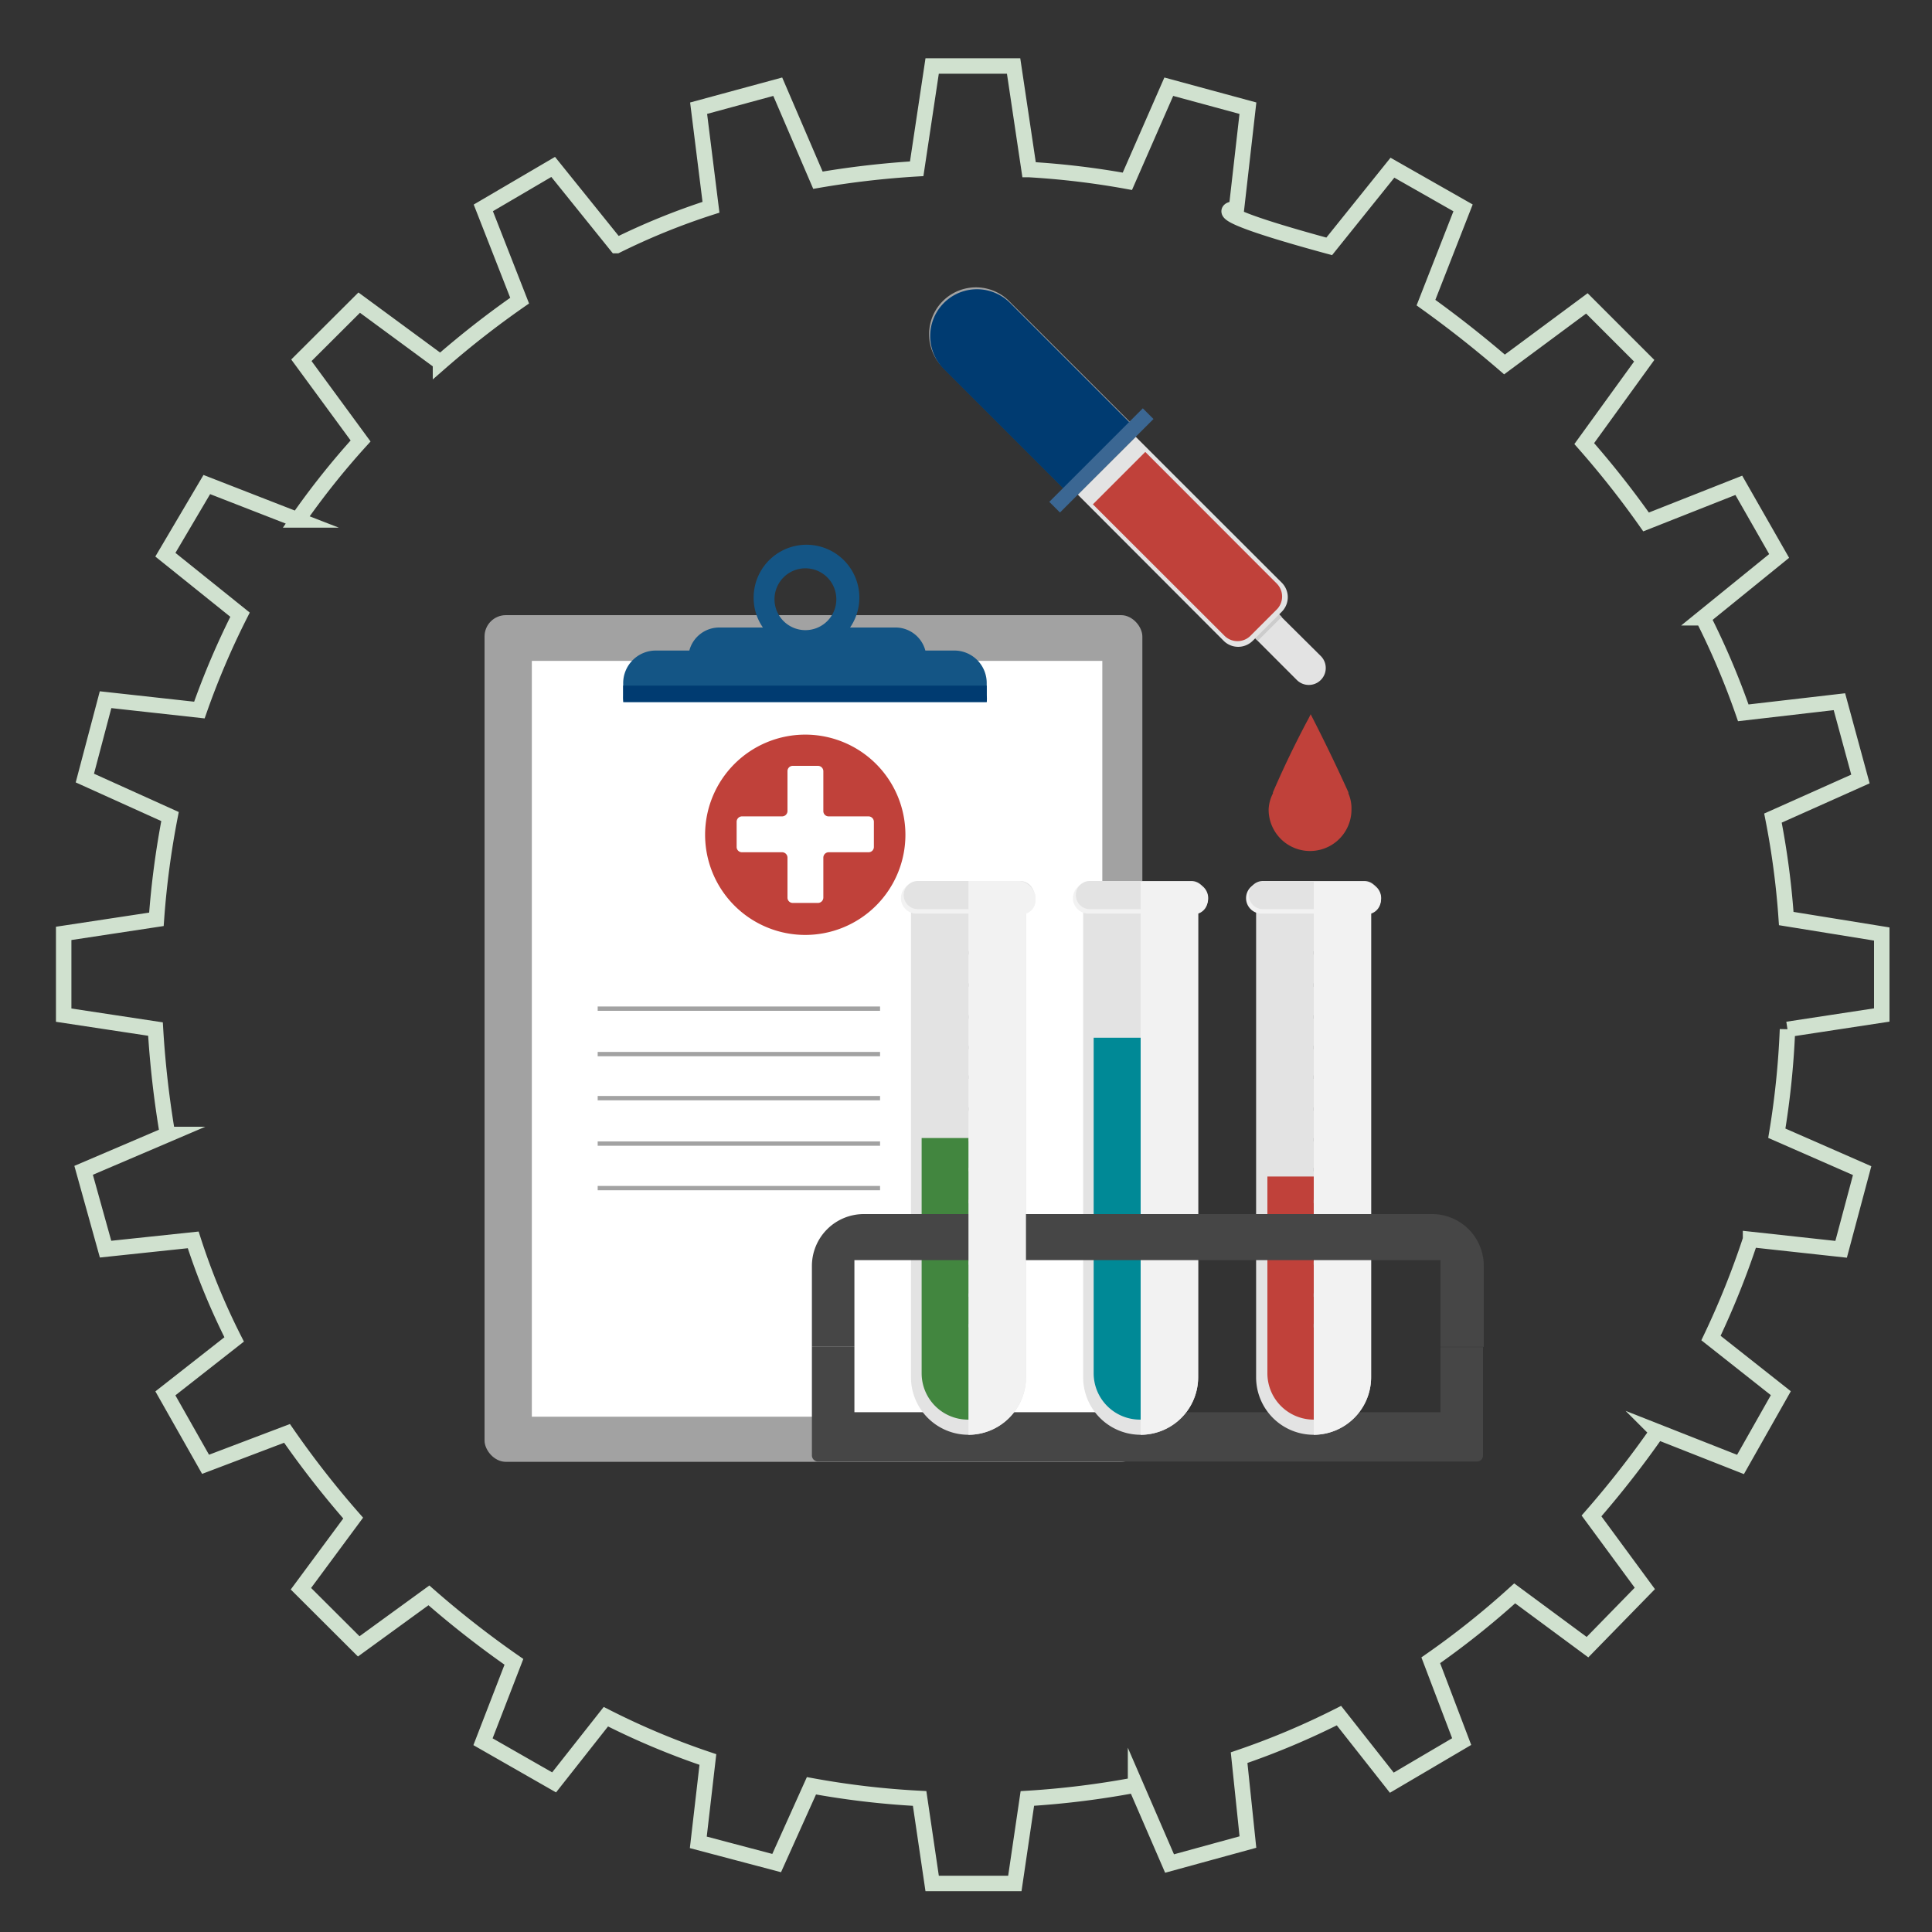 <svg xmlns="http://www.w3.org/2000/svg" viewBox="0 0 125 125">
  <rect x="0" y="0" width="125" height="125" fill="#333333" stroke="none"/>
  <title>_</title>
  <g style="isolation: isolate">
    <g>
      <g>
        <g>
          <rect x="31.35" y="39.8" width="42.56" height="54.78" rx="1.38" ry="1.38" fill="#a2a2a2"/>
          <rect x="34.41" y="42.76" width="36.91" height="48.9" fill="#fff"/>
        </g>
        <rect x="38.67" y="65.12" width="18.27" height="0.28" fill="#a2a2a2"/>
        <rect x="38.67" y="68.06" width="18.27" height="0.28" fill="#a2a2a2"/>
        <rect x="38.67" y="70.91" width="18.27" height="0.28" fill="#a2a2a2"/>
        <rect x="38.67" y="73.85" width="18.27" height="0.28" fill="#a2a2a2"/>
        <rect x="38.67" y="76.73" width="18.27" height="0.28" fill="#a2a2a2"/>
        <path d="M61.79,42.09H59.87A2,2,0,0,0,58,40.6h-3a3.42,3.42,0,1,0-6.24-1.93,3.37,3.37,0,0,0,.6,1.93H46.52a2,2,0,0,0-1.92,1.49H42.43a2.11,2.11,0,0,0-2.11,2.1V45a2,2,0,0,0,0,.43H63.84a2,2,0,0,0,0-.43v-.79A2.1,2.1,0,0,0,61.79,42.09Zm-9.68-1.32a2,2,0,1,1,2-2A2,2,0,0,1,52.11,40.77Z" fill="#145585"/>
        <path d="M40.37,45.41H63.84a2,2,0,0,0,0-.43v-.62H40.32V45A2,2,0,0,0,40.37,45.41Z" fill="#003b71"/>
        <path d="M58.58,54a6.48,6.48,0,1,1-6.47-6.47A6.48,6.48,0,0,1,58.58,54Z" fill="#c0413a"/>
        <path d="M56.2,52.82H53.61a.34.34,0,0,1-.34-.34V49.89a.35.35,0,0,0-.35-.34H51.29a.34.34,0,0,0-.34.34v2.59a.35.35,0,0,1-.35.34H48a.35.35,0,0,0-.34.35V54.8a.34.34,0,0,0,.34.34H50.6a.35.35,0,0,1,.35.35v2.59a.34.34,0,0,0,.34.34h1.63a.35.35,0,0,0,.35-.34V55.49a.35.35,0,0,1,.34-.35H56.2a.34.34,0,0,0,.34-.34V53.17A.35.35,0,0,0,56.2,52.82Z" fill="#fff"/>
        <path d="M52.93,94.56H95.55a.39.39,0,0,0,.4-.4v-7H93.2v4.21H55.28V87.14H52.53v7A.4.4,0,0,0,52.93,94.56Z" fill="#464646"/>
        <path d="M81.5,89.05A3.5,3.5,0,0,0,85,92.54h0a3.5,3.5,0,0,0,3.49-3.49V71.34h-7Z" fill="#c0413a"/>
        <path d="M70.31,88.29c0,2.34,1.57,4.25,3.49,4.25h0c1.92,0,3.48-1.91,3.48-4.25V66.7h-7Z" fill="#008996"/>
        <path d="M59.18,87.61c0,2.71,1.57,4.93,3.48,4.93h0c1.92,0,3.49-2.22,3.49-4.93V62.55h-7Z" fill="#42863f"/>
        <path d="M65.63,58.11H58.94v31a3.72,3.72,0,0,0,7.44,0v-31Zm0,30.74a3,3,0,0,1-3,3h0a3,3,0,0,1-3-3V73.63h6Z" fill="#e3e3e3"/>
        <path d="M61,23.77a3,3,0,0,1,4.29-4.29l7.82,7.82-4.29,4.29Z" fill="#a2a2a2"/>
        <path d="M61.07,23.88a3,3,0,1,1,4.28-4.28l7.82,7.82L68.89,31.7Z" fill="#003b71"/>
        <path d="M85.45,42.44A1.09,1.09,0,1,1,83.91,44l-2.69-2.69,1.54-1.54Z" fill="#e3e3e3"/>
        <path d="M78.69,38.76a1.09,1.09,0,0,1,1.54-1.54l2.7,2.69-1.55,1.55Z" fill="#ccc" style="mix-blend-mode: multiply"/>
        <path d="M73.48,28.26l9.45,9.44a1.33,1.33,0,0,1,0,1.88l-.17.17-1.54,1.54-.17.17a1.33,1.33,0,0,1-1.88,0L69.73,32Z" fill="#e3e3e3"/>
        <path d="M82.6,39.44l-1.69,1.69a1.19,1.19,0,0,1-1.69,0l-8.51-8.5,3.39-3.39,8.5,8.51A1.19,1.19,0,0,1,82.6,39.44Z" fill="#c0413a"/>
        <polygon points="68.77 31.59 73.06 27.3 73.94 26.42 74.63 27.11 73.75 27.99 69.46 32.28 68.58 33.16 67.89 32.47 68.77 31.59" fill="#3b6793"/>
        <path d="M82.36,51.33l0-.07q1-2.32,2.22-4.62c.08-.14.15-.28.22-.43l.22.43q1.17,2.3,2.22,4.62l0,.07a2.46,2.46,0,0,1,.2,1.05,2.68,2.68,0,0,1-5.36,0A2.47,2.47,0,0,1,82.36,51.33Z" fill="#c0413a"/>
        <path d="M66,59.11H59.29a1,1,0,0,1-1-1h0a1,1,0,0,1,1-1H66a1,1,0,0,1,1,1h0A1,1,0,0,1,66,59.11Z" fill="#f2f2f2"/>
        <path d="M66,58.82H59.38a.91.91,0,0,1-.91-.91h0a.91.91,0,0,1,.91-.91H66a.91.91,0,0,1,.91.91h0A.91.91,0,0,1,66,58.82Z" fill="#e3e3e3"/>
        <rect x="62.66" y="61.54" width="2.96" height="0.22" fill="#a2a2a2"/>
        <rect x="62.66" y="63.62" width="2.96" height="0.22" fill="#a2a2a2"/>
        <rect x="64.07" y="62.58" width="1.55" height="0.22" fill="#a2a2a2"/>
        <rect x="62.66" y="65.69" width="2.96" height="0.22" fill="#a2a2a2"/>
        <rect x="64.07" y="64.65" width="1.55" height="0.22" fill="#a2a2a2"/>
        <rect x="62.66" y="67.66" width="2.96" height="0.22" fill="#a2a2a2"/>
        <rect x="64.07" y="66.63" width="1.55" height="0.22" fill="#a2a2a2"/>
        <rect x="62.66" y="69.58" width="2.96" height="0.22" fill="#a2a2a2"/>
        <rect x="64.07" y="68.55" width="1.55" height="0.22" fill="#a2a2a2"/>
        <rect x="62.66" y="71.65" width="2.96" height="0.22" fill="#a2a2a2"/>
        <rect x="64.07" y="70.62" width="1.55" height="0.22" fill="#a2a2a2"/>
        <rect x="62.66" y="73.63" width="2.96" height="0.22" fill="#a2a2a2"/>
        <rect x="64.07" y="72.59" width="1.55" height="0.22" fill="#a2a2a2"/>
        <rect x="62.66" y="75.56" width="2.96" height="0.22" fill="#a2a2a2"/>
        <rect x="64.07" y="74.53" width="1.55" height="0.22" fill="#a2a2a2"/>
        <rect x="62.66" y="77.63" width="2.96" height="0.22" fill="#a2a2a2"/>
        <rect x="64.07" y="76.6" width="1.55" height="0.22" fill="#a2a2a2"/>
        <rect x="62.66" y="79.6" width="2.96" height="0.22" fill="#a2a2a2"/>
        <rect x="64.07" y="78.57" width="1.55" height="0.22" fill="#a2a2a2"/>
        <rect x="62.66" y="81.61" width="2.96" height="0.22" fill="#a2a2a2"/>
        <rect x="64.07" y="80.58" width="1.55" height="0.22" fill="#a2a2a2"/>
        <rect x="62.66" y="83.68" width="2.96" height="0.22" fill="#a2a2a2"/>
        <rect x="64.07" y="82.65" width="1.55" height="0.22" fill="#a2a2a2"/>
        <rect x="62.66" y="85.66" width="2.96" height="0.22" fill="#a2a2a2"/>
        <rect x="64.07" y="84.62" width="1.55" height="0.22" fill="#a2a2a2"/>
        <path d="M76.76,58.11H70.08v31a3.72,3.72,0,0,0,7.44,0v-31Zm0,30.74a3,3,0,0,1-3,3h0a3,3,0,0,1-3-3V67.14h6Z" fill="#e3e3e3"/>
        <path d="M77.17,59.11H70.42a1,1,0,0,1-1-1h0a1,1,0,0,1,1-1h6.75a1,1,0,0,1,1,1h0A1,1,0,0,1,77.17,59.11Z" fill="#f2f2f2"/>
        <path d="M77.08,58.82H70.51a.9.9,0,0,1-.9-.91h0a.9.9,0,0,1,.9-.91h6.57a.91.91,0,0,1,.91.91h0A.91.91,0,0,1,77.08,58.82Z" fill="#e3e3e3"/>
        <rect x="73.8" y="61.54" width="2.96" height="0.22" fill="#a2a2a2"/>
        <rect x="73.8" y="63.62" width="2.96" height="0.22" fill="#a2a2a2"/>
        <rect x="75.2" y="62.58" width="1.55" height="0.22" fill="#a2a2a2"/>
        <rect x="73.8" y="65.69" width="2.96" height="0.22" fill="#a2a2a2"/>
        <rect x="75.2" y="64.65" width="1.55" height="0.22" fill="#a2a2a2"/>
        <rect x="73.8" y="67.66" width="2.96" height="0.22" fill="#a2a2a2"/>
        <rect x="75.2" y="66.63" width="1.55" height="0.22" fill="#a2a2a2"/>
        <rect x="73.8" y="69.58" width="2.96" height="0.22" fill="#a2a2a2"/>
        <rect x="75.2" y="68.55" width="1.55" height="0.22" fill="#a2a2a2"/>
        <rect x="73.8" y="71.65" width="2.96" height="0.22" fill="#a2a2a2"/>
        <rect x="75.2" y="70.62" width="1.55" height="0.22" fill="#a2a2a2"/>
        <rect x="73.8" y="73.63" width="2.96" height="0.22" fill="#a2a2a2"/>
        <rect x="75.2" y="72.59" width="1.55" height="0.22" fill="#a2a2a2"/>
        <rect x="73.8" y="75.56" width="2.96" height="0.22" fill="#a2a2a2"/>
        <rect x="75.2" y="74.53" width="1.55" height="0.22" fill="#a2a2a2"/>
        <rect x="73.8" y="77.63" width="2.96" height="0.22" fill="#a2a2a2"/>
        <rect x="75.2" y="76.6" width="1.55" height="0.22" fill="#a2a2a2"/>
        <rect x="73.8" y="79.6" width="2.96" height="0.22" fill="#a2a2a2"/>
        <rect x="75.2" y="78.57" width="1.55" height="0.22" fill="#a2a2a2"/>
        <rect x="73.8" y="81.61" width="2.96" height="0.22" fill="#a2a2a2"/>
        <rect x="75.2" y="80.58" width="1.55" height="0.22" fill="#a2a2a2"/>
        <rect x="73.8" y="83.68" width="2.96" height="0.22" fill="#a2a2a2"/>
        <rect x="75.2" y="82.65" width="1.55" height="0.22" fill="#a2a2a2"/>
        <rect x="73.8" y="85.66" width="2.96" height="0.22" fill="#a2a2a2"/>
        <rect x="75.2" y="84.62" width="1.55" height="0.22" fill="#a2a2a2"/>
        <path d="M77.52,89.11v-30a.91.91,0,0,0,.62-.86v-.13a.92.92,0,0,0-.33-.7.91.91,0,0,0-.73-.37H73.8V92.83h0A3.73,3.73,0,0,0,77.52,89.11Z" fill="#f2f2f2" style="mix-blend-mode: multiply"/>
        <path d="M88,58.11H81.27v31a3.72,3.72,0,0,0,7.44,0v-31Zm0,30.74a3,3,0,0,1-3,3h0a3,3,0,0,1-3-3V76.12h6Z" fill="#e3e3e3"/>
        <path d="M88.36,59.11H81.62a1,1,0,0,1-1-1h0a1,1,0,0,1,1-1h6.74a1,1,0,0,1,1,1h0A1,1,0,0,1,88.36,59.11Z" fill="#f2f2f2"/>
        <path d="M88.27,58.82H81.71a.91.91,0,0,1-.91-.91h0a.91.91,0,0,1,.91-.91h6.56a.91.91,0,0,1,.91.91h0A.91.91,0,0,1,88.27,58.82Z" fill="#e3e3e3"/>
        <rect x="84.99" y="61.54" width="2.96" height="0.22" fill="#a2a2a2"/>
        <rect x="84.99" y="63.62" width="2.96" height="0.22" fill="#a2a2a2"/>
        <rect x="86.4" y="62.58" width="1.55" height="0.22" fill="#a2a2a2"/>
        <rect x="84.99" y="65.69" width="2.96" height="0.22" fill="#a2a2a2"/>
        <rect x="86.4" y="64.65" width="1.55" height="0.22" fill="#a2a2a2"/>
        <rect x="84.99" y="67.66" width="2.96" height="0.22" fill="#a2a2a2"/>
        <rect x="86.4" y="66.63" width="1.55" height="0.22" fill="#a2a2a2"/>
        <rect x="84.99" y="69.58" width="2.96" height="0.22" fill="#a2a2a2"/>
        <rect x="86.4" y="68.55" width="1.55" height="0.22" fill="#a2a2a2"/>
        <rect x="84.99" y="71.65" width="2.96" height="0.22" fill="#a2a2a2"/>
        <rect x="86.4" y="70.62" width="1.55" height="0.22" fill="#a2a2a2"/>
        <rect x="84.99" y="73.63" width="2.96" height="0.22" fill="#a2a2a2"/>
        <rect x="86.4" y="72.59" width="1.55" height="0.22" fill="#a2a2a2"/>
        <rect x="84.99" y="75.56" width="2.96" height="0.22" fill="#a2a2a2"/>
        <rect x="86.4" y="74.53" width="1.55" height="0.22" fill="#a2a2a2"/>
        <rect x="84.99" y="77.63" width="2.96" height="0.22" fill="#a2a2a2"/>
        <rect x="86.4" y="76.6" width="1.55" height="0.22" fill="#a2a2a2"/>
        <rect x="84.99" y="79.6" width="2.96" height="0.22" fill="#a2a2a2"/>
        <rect x="86.4" y="78.57" width="1.55" height="0.22" fill="#a2a2a2"/>
        <rect x="84.99" y="81.61" width="2.96" height="0.22" fill="#a2a2a2"/>
        <rect x="86.4" y="80.58" width="1.55" height="0.22" fill="#a2a2a2"/>
        <rect x="84.99" y="83.68" width="2.96" height="0.22" fill="#a2a2a2"/>
        <rect x="86.4" y="82.65" width="1.55" height="0.22" fill="#a2a2a2"/>
        <rect x="84.99" y="85.66" width="2.96" height="0.22" fill="#a2a2a2"/>
        <rect x="86.4" y="84.62" width="1.55" height="0.22" fill="#a2a2a2"/>
        <path d="M88.71,89.11v-30a.92.92,0,0,0,.63-.86v-.13a.9.9,0,0,0-.34-.7.91.91,0,0,0-.73-.37H85V92.83h0A3.73,3.73,0,0,0,88.71,89.11Z" fill="#f2f2f2" style="mix-blend-mode: multiply"/>
        <path d="M55.28,81.53H93.2v5.61H96V81.91a3.35,3.35,0,0,0-3.36-3.36H55.9a3.36,3.36,0,0,0-3.37,3.36v5.23h2.75Z" fill="#464646"/>
        <path d="M66.38,89.11v-30A.9.9,0,0,0,67,58.2v-.13A1.23,1.23,0,0,0,66,57H62.66V92.83h0A3.73,3.73,0,0,0,66.38,89.11Z" fill="#f2f2f2" style="mix-blend-mode: multiply"/>
      </g>
      <path d="M114.71,52.93a52.19,52.19,0,0,1,.86,6.5l6.18,1,0,5.24-6.1.93a54.21,54.21,0,0,1-.69,6.72l5.52,2.42-1.36,5.09-5.86-.64a54.09,54.09,0,0,1-2.56,6.38l4.52,3.57-2.61,4.61-5.38-2.12a63,63,0,0,1-4.26,5.45l3.45,4.69-3.71,3.8L98,103.09a54.2,54.2,0,0,1-5.43,4.33l2,5.26-4.52,2.66L86.63,111a49.78,49.78,0,0,1-6.46,2.72l.57,5.46-5.07,1.39-2.2-5.08a56.48,56.48,0,0,1-7,.87l-.81,5.5H60.31l-.81-5.5a54.36,54.36,0,0,1-7-.82l-2.25,5-5.07-1.34.62-5.36a49,49,0,0,1-6.6-2.77l-3.35,4.25-4.6-2.63,2-5.17a62.47,62.47,0,0,1-5.5-4.3l-4.54,3.3-3.74-3.73,3.38-4.57a60.92,60.92,0,0,1-4.28-5.48l-5.27,2L10.7,90.15l4.45-3.49a44,44,0,0,1-2.65-6.44l-5.67.6-1.42-5.1,5.43-2.32a63.21,63.21,0,0,1-.78-6.82l-5.94-.9,0-5.29,6-.91A55.69,55.69,0,0,1,11,52.83L5.49,50.34l1.34-5.07,6.07.67a51.26,51.26,0,0,1,2.63-6.17L10.7,35.89l2.68-4.54,5.88,2.29a50.61,50.61,0,0,1,4.07-5.11L19.5,23.31l3.74-3.73,5.26,3.87a59.55,59.55,0,0,1,5.12-4l-2.35-6,4.52-2.65,4.1,5.09A44.19,44.19,0,0,1,46,13.41L45.2,7l5.12-1.39,2.6,6.05a58.08,58.08,0,0,1,6.39-.74l1-6.65h5.27l1,6.7a52.62,52.62,0,0,1,6.36.76l2.68-6.12L80.74,7,80,13.5c-1.31.1-.1.78,6,2.44l4.09-5.09,4.57,2.6-2.4,6.13c1.73,1.24,3.42,2.57,5.08,4l5.33-3.95,3.71,3.71-3.88,5.36a59.55,59.55,0,0,1,4,5.07l6-2.37,2.61,4.57-4.93,4a49.8,49.8,0,0,1,2.61,6.15l6.22-.72,1.36,5Z" fill="none" stroke="#d0e1cf" stroke-miterlimit="10" fill-rule="evenodd"/>
    </g>
  </g>
</svg>

